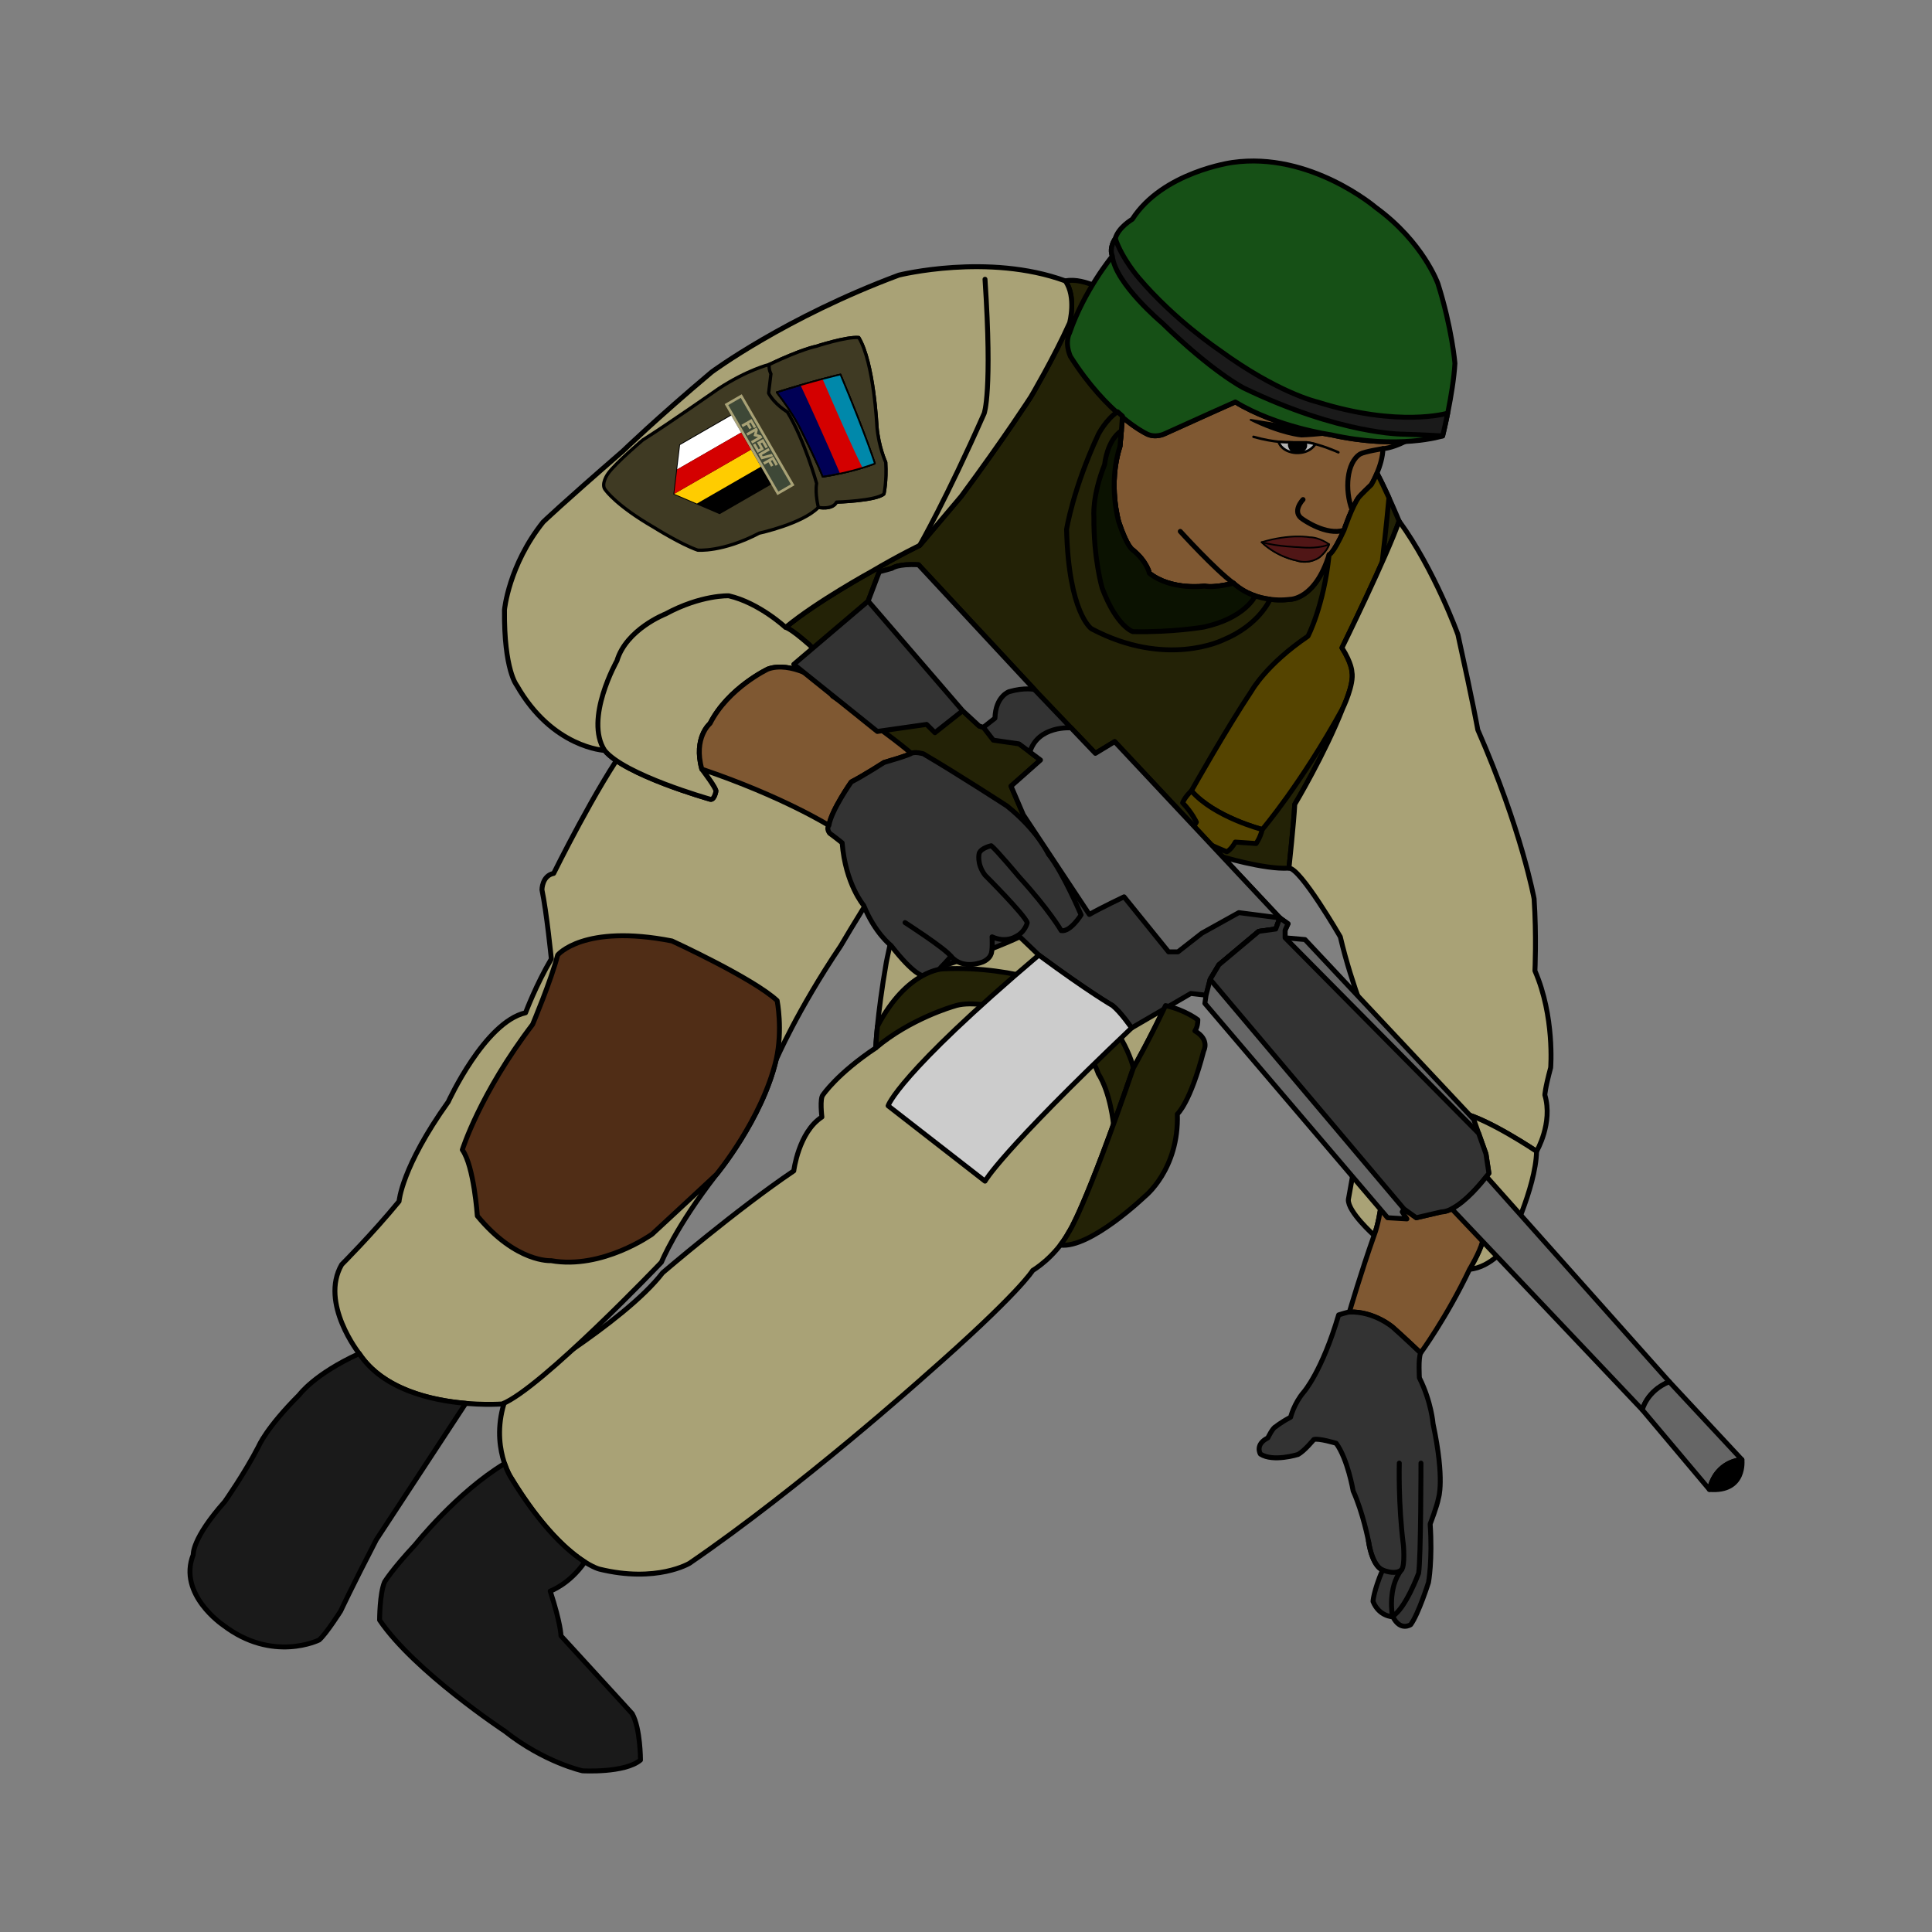 <svg:svg xmlns:dc="http://purl.org/dc/elements/1.1/" xmlns:ns1="http://sodipodi.sourceforge.net/DTD/sodipodi-0.dtd" xmlns:ns2="http://www.inkscape.org/namespaces/inkscape" xmlns:ns4="http://creativecommons.org/ns#" xmlns:rdf="http://www.w3.org/1999/02/22-rdf-syntax-ns#" xmlns:svg="http://www.w3.org/2000/svg" height="1178.249" id="svg12898" version="1.1" viewBox="-114.359 -96.684 1178.249 1178.249" width="1178.249" ns1:docname="soldier in action.svg" ns2:version="0.91 r13725">
  <svg:rect x="-114.359" y="-96.684" width="1178.249" height="1178.249" fill="#808080" stroke="none"/>
  <svg:defs id="defs12900" />
  <ns1:namedview bordercolor="#666666" borderopacity="1.0" fit-margin-bottom="0" fit-margin-left="0" fit-margin-right="0" fit-margin-top="0" id="base" pagecolor="#ffffff" showgrid="false" showguides="true" ns2:current-layer="layer1" ns2:cx="1123.8214" ns2:cy="684.8862" ns2:document-units="px" ns2:pageopacity="0.0" ns2:pageshadow="2" ns2:window-height="705" ns2:window-maximized="1" ns2:window-width="1366" ns2:window-x="-8" ns2:window-y="-8" ns2:zoom="0.35" />
  <svg:g id="layer1" transform="translate(-16.699,-63.541)" ns2:groupmode="layer" ns2:label="Layer 1">
    <svg:g id="g17566">
      <svg:path d="m 532.143,741.648 c 0,0 -7.857,13.571 -65.714,64.286 0,0 -75.714,67.857 -143.571,114.286 0,0 -20,12.143 -55,3.571 0,0 -23.571,-5.714 -54.286,-56.429 0,0 -14.286,-22.857 -0.714,-52.857 0,0 70,-40.714 93.571,-71.429 0,0 45,-38.571 80,-62.143 0,0 2.857,-23.571 17.143,-32.857 0,0 -1.429,-11.429 0.714,-13.571 0,0 8.571,-12.857 32.143,-28.571 0,0 0.714,-19.286 6.429,-52.143 0,0 12.143,-62.143 28.571,-92.857 0,0 140.714,42.143 174.286,27.857 C 635,545.934 593.571,618.076 593.571,618.076 c -30,87.143 -39.286,100 -39.286,100 -8.571,15.714 -22.143,23.571 -22.143,23.571 z" id="path17538" style="fill:#a9a276;fill-opacity:1;fill-rule:evenodd;stroke:#000000;stroke-width:3;stroke-linecap:round;stroke-linejoin:round;stroke-miterlimit:4;stroke-dasharray:none;stroke-opacity:1" ns1:nodetypes="cc" ns2:connector-curvature="0" />
      <svg:path d="m 305.714,736.648 c 0,0 -73.571,77.143 -97.143,86.429 0,0 -63.571,5 -87.143,-30.714 0,0 -24.286,-30.714 -10.714,-54.286 0,0 18.571,-18.571 35,-38.571 0,0 1.429,-20.714 30,-60.714 0,0 22.143,-48.571 47.143,-54.286 0,0 6.429,-17.143 15.714,-32.857 0,0 -2.857,-28.571 -5.714,-42.143 0,0 0,-8.571 7.143,-10 0,0 26.429,-53.571 45,-78.571 0,0 20.714,-25 66.429,-22.143 40,22.857 120,62.143 120,62.143 C 452.143,480.219 415,543.791 415,543.791 c -26.429,39.286 -39.286,69.286 -39.286,69.286 -8.571,36.429 -36.429,70 -36.429,70 -25,32.143 -33.571,53.571 -33.571,53.571 z" id="path17532" style="fill:#a9a276;fill-opacity:1;fill-rule:evenodd;stroke:#000000;stroke-width:3;stroke-linecap:round;stroke-linejoin:round;stroke-miterlimit:4;stroke-dasharray:none;stroke-opacity:1" ns1:nodetypes="cc" ns2:connector-curvature="0" />
      <svg:path d="m 645.714,488.791 c 0,0 27.857,8.571 42.705,7.482 0,0 3.03,-28.284 3.536,-38.891 0,0 18.183,-30.305 29.294,-58.589 0,0 7.071,-14.647 5.556,-22.223 0,0 0,-5.051 -6.061,-14.647 0,0 27.274,-55.558 34.85,-77.277 0,0 -7.071,-17.173 -13.479,-29.231 -1.736,4.167 -3.441,7.008 -3.441,7.008 -6.061,5.808 -7.576,7.576 -7.576,7.576 -4.041,5.303 -9.091,20.203 -9.091,20.203 -6.819,14.9 -9.091,14.9 -9.091,14.9 -8.586,27.779 -23.991,27.274 -23.991,27.274 0,0 -19.951,3.283 -34.345,-9.849 0,0 -11.364,3.03 -17.678,1.768 0,0 -20.203,2.778 -33.588,-7.829 0,0 -1.515,-7.324 -10.354,-14.395 0,0 -3.283,-1.768 -8.317,-16.852 0,0 -6.786,-22.857 0.714,-46.071 0,0 1.071,-10.714 1.515,-18.505 0,0 8.613,-33.982 13.664,-52.164 0,0 -6.566,-15.657 -19.698,-21.718 0,0 -16.668,-11.112 -28.789,-8.586 6.88,9.902 2.594,25.617 2.594,25.617 -9.643,21.429 -23.571,45 -23.571,45 0,0 -16.071,25 -42.5,60.714 l -25.357,30 c 0,0 -11.429,5.357 -29.643,16.071 0,0 -33.214,18.214 -52.143,33.929 -17.143,7.143 -30,49.286 -30,49.286 40,22.857 120,62.143 120,62.143 0,0 140.714,42.143 174.286,27.857 z" id="path17502" style="fill:#232206;fill-opacity:1;fill-rule:evenodd;stroke:#000000;stroke-width:3;stroke-linecap:round;stroke-linejoin:round;stroke-miterlimit:4;stroke-dasharray:none;stroke-opacity:1" ns1:nodetypes="cccccccccccccccccccccc" ns2:connector-curvature="0" />
      <svg:path d="m 688.924,332.376 c 0,0 -19.951,3.283 -34.345,-9.849 0,0 -11.364,3.03 -17.678,1.768 0,0 -20.203,2.778 -33.588,-7.829 0,0 -1.515,-7.324 -10.354,-14.395 0,0 -3.283,-1.768 -8.317,-16.852 0,0 -6.786,-22.857 0.714,-46.071 0,0 1.071,-10.714 1.489,-17.858 8.504,7.097 14.195,9.818 14.195,9.818 5.745,3.397 11.816,0.183 11.816,0.183 23.571,-10.714 42.857,-19.286 42.857,-19.286 25.357,15.357 58.214,20 58.214,20 18.326,4.107 33.786,4.721 45.331,4.128 -8.716,4.319 -13.514,4.319 -13.514,4.319 -0.253,10.607 -7.071,21.971 -7.071,21.971 -6.061,5.808 -7.576,7.576 -7.576,7.576 -4.041,5.303 -9.091,20.203 -9.091,20.203 -6.819,14.9 -9.091,14.9 -9.091,14.9 -8.586,27.779 -23.991,27.274 -23.991,27.274 z" id="path17393" style="fill:#7f5832;fill-opacity:1;fill-rule:evenodd;stroke:#000000;stroke-width:3;stroke-linecap:round;stroke-linejoin:round;stroke-miterlimit:4;stroke-dasharray:none;stroke-opacity:1" ns1:nodetypes="ccccccccccccc" ns2:connector-curvature="0" />
      <svg:path d="m 716.451,231.361 c 0,0 -29.799,-5.051 -51.77,-8.586 18.688,9.344 31.315,10.354 31.315,10.354 8.081,-0.253 20.456,-1.768 20.456,-1.768 z" id="path17405" style="fill:#000000;fill-rule:evenodd;stroke:#000000;stroke-width:1px;stroke-linecap:butt;stroke-linejoin:miter;stroke-opacity:1" ns2:connector-curvature="0" />
      <svg:path d="m 654.579,322.527 c -11.365,-8.379 -32.436,-31.593 -32.436,-31.593" id="path17395" style="fill:none;fill-rule:evenodd;stroke:#000000;stroke-width:3;stroke-linecap:round;stroke-linejoin:round;stroke-miterlimit:4;stroke-dasharray:none;stroke-opacity:1" ns1:nodetypes="cc" ns2:connector-curvature="0" />
      <svg:path d="m 697.005,271.514 c 0,0 -7.45,7.702 0,12.122 0,0 14.142,10.102 25.001,6.566 0,0 2.207,-6.51 4.87,-12.455 -4.498,-12.18 -3.351,-28.765 4.979,-34.012 2.778,-1.515 13.89,-3.283 13.89,-3.283" id="path17397" style="fill:none;fill-rule:evenodd;stroke:#000000;stroke-width:3;stroke-linecap:round;stroke-linejoin:round;stroke-miterlimit:4;stroke-dasharray:none;stroke-opacity:1" ns1:nodetypes="cccccc" ns2:connector-curvature="0" />
      <svg:path d="m 666.786,233.255 c 13.393,3.75 21.607,3.304 21.607,3.304 2.5,0.179 10.804,0.089 10.804,0.089 7.857,0.893 19.375,6.071 19.375,6.071" id="path17399" style="fill:none;fill-rule:evenodd;stroke:#000000;stroke-width:1.5;stroke-linecap:round;stroke-linejoin:round;stroke-miterlimit:4;stroke-dasharray:none;stroke-opacity:1" ns1:nodetypes="cccc" ns2:connector-curvature="0" />
      <svg:path d="m 704.473,237.685 c -1.827,-0.476 -3.632,-0.851 -5.277,-1.037 0,0 -8.304,0.089 -10.804,-0.089 0,0 -2.263,0.123 -6.351,-0.302 2.422,6.642 10.636,6.82 10.636,6.82 8.929,0.357 11.795,-5.391 11.795,-5.391 z" id="path17401" style="fill:#b3b3b3;fill-rule:evenodd;stroke:#000000;stroke-width:1.5;stroke-linecap:round;stroke-linejoin:round;stroke-miterlimit:4;stroke-dasharray:none;stroke-opacity:1" ns1:nodetypes="cccc" ns2:connector-curvature="0" />
      <svg:path d="m 699.196,236.648 c 0,0 -8.304,0.089 -10.804,-0.089 -1.786,2.054 0.982,5.268 0.982,5.268 3.304,2.321 7.411,0.714 7.411,0.714 0,0 3.894,-1.822 2.411,-5.893 z" id="path17403" style="fill:#000000;fill-rule:evenodd;stroke:none;stroke-width:1.5;stroke-linecap:round;stroke-linejoin:round;stroke-miterlimit:4;stroke-dasharray:none;stroke-opacity:1" ns1:nodetypes="ccccc" ns2:connector-curvature="0" />
      <svg:path d="m 712.915,298.788 c 0,0 -5.808,-4.293 -11.869,-4.293 0,0 -11.869,-2.273 -29.294,3.03 9.596,9.091 20.961,11.112 20.961,11.112 8.334,2.778 14.364,-1.946 14.364,-1.946 0,0 4.576,-3.61 5.839,-7.903 z" id="path17407" style="fill:#501616;fill-rule:evenodd;stroke:#000000;stroke-width:1px;stroke-linecap:round;stroke-linejoin:round;stroke-opacity:1" ns1:nodetypes="cccccc" ns2:connector-curvature="0" />
      <svg:path d="m 712.915,298.788 c -1.263,4.293 -5.839,7.903 -5.839,7.903 0,0 -6.03,4.724 -14.364,1.946 0,0 -11.364,-2.02 -20.961,-11.112 9.677,2.694 22.713,3.051 22.713,3.051 13.393,1.25 18.451,-1.788 18.451,-1.788 z" id="path17409" style="fill:#501616;fill-rule:evenodd;stroke:#000000;stroke-width:1px;stroke-linecap:round;stroke-linejoin:round;stroke-opacity:1" ns1:nodetypes="cccccc" ns2:connector-curvature="0" />
      <svg:path d="m 531.071,208.791 c 0,0 -16.071,25 -42.5,60.714 l -25.357,30 c 0,0 -11.429,5.357 -29.643,16.071 0,0 -33.214,18.214 -52.143,33.929 0,0 2.5,0 14.643,10.714 0,0 11.071,10.357 16.786,29.643 0,0 -1.429,2.143 -2.857,1.429 0,0 -4.643,-7.5 -7.5,-9.286 0,0 -17.857,-12.143 -31.786,-7.143 0,0 -24.286,11.429 -35.357,33.214 0,0 -10.357,8.571 -5,27.857 0,0 9.286,12.143 8.571,13.571 0,0 -1.071,6.071 -3.929,4.643 0,0 -51.786,-14.643 -63.929,-29.643 0,0 -31.786,-1.429 -53.571,-39.643 0,0 -7.857,-9.286 -7.5,-46.071 0,0 2.5,-27.143 23.571,-53.571 0,0 11.071,-10.714 48.571,-43.214 0,0 21.071,-20.357 54.238,-48.273 0,0 44.952,-33.335 114.147,-59.094 0,0 54.548,-13.637 101.52,3.536 6.88,9.902 2.594,25.617 2.594,25.617 -9.643,21.429 -23.571,45 -23.571,45 z" id="path17411" style="fill:#a9a276;fill-opacity:1;fill-rule:evenodd;stroke:#000000;stroke-width:3;stroke-linecap:round;stroke-linejoin:round;stroke-miterlimit:4;stroke-dasharray:none;stroke-opacity:1" ns1:nodetypes="cc" ns2:connector-curvature="0" />
      <svg:path d="m 381.429,349.505 c 0,0 2.5,0 14.643,10.714 0,0 11.071,10.357 16.786,29.643 0,0 -1.429,2.143 -2.857,1.429 0,0 -4.643,-7.5 -7.5,-9.286 0,0 -17.857,-12.143 -31.786,-7.143 0,0 -24.286,11.429 -35.357,33.214 0,0 -10.357,8.571 -5,27.857 0,0 9.286,12.143 8.571,13.571 0,0 -1.071,6.071 -3.929,4.643 0,0 -51.786,-14.643 -63.929,-29.643 -12.5,-19.286 7.5,-54.643 7.5,-54.643 5.714,-19.286 29.643,-28.571 29.643,-28.571 21.786,-11.786 38.571,-11.071 38.571,-11.071 18.571,4.286 34.643,19.286 34.643,19.286 z" id="path17413" style="fill:#a9a276;fill-opacity:1;fill-rule:evenodd;stroke:#000000;stroke-width:3;stroke-linecap:round;stroke-linejoin:round;stroke-miterlimit:4;stroke-dasharray:none;stroke-opacity:1" ns1:nodetypes="ccccccccccc" ns2:connector-curvature="0" />
      <svg:path d="m 503.056,137.164 c 4.546,68.69 -0.505,81.822 -0.505,81.822 -23.234,52.528 -39.337,80.519 -39.337,80.519" id="path17415" style="fill:none;fill-rule:evenodd;stroke:#000000;stroke-width:3;stroke-linecap:round;stroke-linejoin:round;stroke-miterlimit:4;stroke-dasharray:none;stroke-opacity:1" ns1:nodetypes="ccc" ns2:connector-curvature="0" />
      <svg:path d="m 426.071,172.719 c 9.286,15.357 11.071,54.286 11.071,54.286 1.071,12.5 5.357,21.786 5.357,21.786 0.714,11.429 -1.071,19.286 -1.071,19.286 -4.643,4.286 -28.929,5 -28.929,5 -2.5,5 -11.071,3.214 -11.071,3.214 -9.643,10 -36.071,15.714 -36.071,15.714 -22.5,11.786 -37.5,10.357 -37.5,10.357 -10.357,-3.571 -26.786,-13.929 -26.786,-13.929 -22.857,-13.214 -29.286,-22.5 -29.286,-22.5 -3.571,-3.571 1.429,-10.357 1.429,-10.357 4.643,-6.429 21.071,-20.357 21.071,-20.357 15.357,-9.643 46.429,-31.429 46.429,-31.429 17.5,-11.429 30.714,-14.643 30.714,-14.643 C 391.786,179.505 400,178.076 400,178.076 c 0,0 18.571,-6.071 26.071,-5.357 z" id="path17417" style="fill:#3f3a23;fill-opacity:1;fill-rule:evenodd;stroke:#000000;stroke-width:2;stroke-linecap:round;stroke-linejoin:round;stroke-miterlimit:4;stroke-dasharray:none;stroke-opacity:1" ns2:connector-curvature="0" />
      <svg:path d="m 401.429,276.291 c 0,0 8.571,1.786 11.071,-3.214 0,0 24.286,-0.714 28.929,-5 0,0 1.786,-7.857 1.071,-19.286 0,0 -4.286,-9.286 -5.357,-21.786 0,0 -1.786,-38.929 -11.071,-54.286 -7.5,-0.714 -26.071,5.357 -26.071,5.357 0,0 -8.214,1.429 -28.571,11.071 -0.357,3.214 1.071,5.714 1.071,5.714 l -1.429,11.786 c 3.571,6.786 11.429,11.429 11.429,11.429 10.357,16.786 17.857,43.571 17.857,43.571 -1.071,6.429 1.071,14.643 1.071,14.643 z" id="path17419" style="fill:#3f3a23;fill-opacity:1;fill-rule:evenodd;stroke:#000000;stroke-width:2;stroke-linecap:round;stroke-linejoin:round;stroke-miterlimit:4;stroke-dasharray:none;stroke-opacity:1" ns1:nodetypes="cccccccc" ns2:connector-curvature="0" />
      <svg:path d="m 435.881,249.543 c 0,0 -5.051,-16.162 -20.961,-54.296 0,0 -13.89,3.03 -38.891,10.859 10.859,13.89 15.152,23.739 15.152,23.739 10.354,20.708 12.879,27.779 12.879,27.779 19.698,-3.03 31.82,-8.081 31.82,-8.081 z" id="path17421" style="fill:none;fill-rule:evenodd;stroke:#000000;stroke-width:1px;stroke-linecap:round;stroke-linejoin:round;stroke-opacity:1" ns2:connector-curvature="0" />
      <svg:path d="m 435.881,249.543 c 0,0 -5.051,-16.162 -20.961,-54.296 0,0 -3.778,0.824 -10.94,2.724 -3.628,0.962 -8.124,2.2 -13.437,3.746 -4.31,1.254 -9.157,2.711 -14.514,4.389 10.859,13.89 15.152,23.739 15.152,23.739 10.354,20.708 12.879,27.779 12.879,27.779 3.821,-0.588 7.357,-1.252 10.574,-1.94 5.59,-1.196 10.219,-2.465 13.714,-3.537 4.865,-1.493 7.532,-2.604 7.532,-2.604 z" id="path17429" style="fill:#000055;fill-rule:evenodd;stroke:none;stroke-width:1px;stroke-linecap:round;stroke-linejoin:round;stroke-opacity:1" ns1:nodetypes="ccsscccssc" ns2:connector-curvature="0" />
      <svg:path d="m 435.881,249.543 c 0,0 -5.051,-16.162 -20.961,-54.296 0,0 -3.778,0.824 -10.94,2.724 -3.628,0.962 -8.124,2.2 -13.437,3.746 -4.31,1.254 -9.157,2.711 -14.514,4.389 10.859,13.89 15.152,23.739 15.152,23.739 10.354,20.708 12.879,27.779 12.879,27.779 3.821,-0.588 7.357,-1.252 10.574,-1.94 5.59,-1.196 10.219,-2.465 13.714,-3.537 4.865,-1.493 7.532,-2.604 7.532,-2.604 z" id="path17423" style="fill:none;fill-rule:evenodd;stroke:#000000;stroke-width:1px;stroke-linecap:round;stroke-linejoin:round;stroke-opacity:1" ns1:nodetypes="ccsscccssc" ns2:connector-curvature="0" />
      <svg:path d="m 414.635,255.685 c 5.59,-1.196 10.219,-2.465 13.714,-3.537 4.865,-1.493 7.532,-2.604 7.532,-2.604 0,0 -5.051,-16.162 -20.961,-54.296 0,0 -3.778,0.824 -10.94,2.724 -3.628,0.962 -8.124,2.2 -13.437,3.746 14.814,31.894 24.092,53.967 24.092,53.967 z" id="path17427" style="fill:#d40000;fill-rule:evenodd;stroke:none;stroke-width:1px;stroke-linecap:round;stroke-linejoin:round;stroke-opacity:1" ns1:nodetypes="csccsc" ns2:connector-curvature="0" />
      <svg:path d="m 428.349,252.148 c 4.865,-1.493 7.532,-2.604 7.532,-2.604 0,0 -5.051,-16.162 -20.961,-54.296 0,0 -3.778,0.824 -10.94,2.724 18.877,43.855 24.369,54.176 24.369,54.176 z" id="path17425" style="fill:#0088aa;fill-rule:evenodd;stroke:none;stroke-width:1px;stroke-linecap:round;stroke-linejoin:round;stroke-opacity:1" ns1:nodetypes="cccc" ns2:connector-curvature="0" />
      <svg:path d="m 435.881,249.543 c 0,0 -5.051,-16.162 -20.961,-54.296 0,0 -3.778,0.824 -10.94,2.724 -3.628,0.962 -8.124,2.2 -13.437,3.746 -4.31,1.254 -9.157,2.711 -14.514,4.389 10.859,13.89 15.152,23.739 15.152,23.739 10.354,20.708 12.879,27.779 12.879,27.779 3.821,-0.588 7.357,-1.252 10.574,-1.94 5.59,-1.196 10.219,-2.465 13.714,-3.537 4.865,-1.493 7.532,-2.604 7.532,-2.604 z" id="path17431" style="fill:none;fill-rule:evenodd;stroke:#000000;stroke-width:1px;stroke-linecap:round;stroke-linejoin:round;stroke-opacity:1" ns1:nodetypes="ccsscccssc" ns2:connector-curvature="0" />
      <svg:g id="g17487" transform="matrix(0.201,0.347,-0.347,0.2,666.626,36.762)">
        <svg:path d="m 0,917.362 0,90 60,45 60,-45 0,-90 -30,0 -30,0 -30,0 z" id="path17433" style="fill:#000000;fill-rule:evenodd;stroke:#000000;stroke-width:2.494px;stroke-linecap:butt;stroke-linejoin:miter;stroke-opacity:1" ns1:nodetypes="ccccccccc" ns2:connector-curvature="0" />
        <svg:path d="m 60,917.363 0,134.998 30,-22.5 0,-112.498 -30,0 z" id="rect17456" style="opacity:1;fill:#ffcc00;fill-opacity:1;fill-rule:evenodd;stroke:none;stroke-width:2;stroke-linecap:round;stroke-linejoin:round;stroke-miterlimit:4;stroke-dasharray:none;stroke-dashoffset:0;stroke-opacity:1" ns2:connector-curvature="0" />
        <svg:path d="m 140,887.362 -50,0 -30,0 -30,0 -50,0 0,30 50,0 30,0 30,0 50,0 z" id="path17441" style="fill:#a9a276;fill-opacity:1;fill-rule:evenodd;stroke:none;stroke-width:1px;stroke-linecap:butt;stroke-linejoin:miter;stroke-opacity:1" ns1:nodetypes="cccccccccc" ns2:connector-curvature="0" />
        <svg:path d="m 0,917.363 0,89.998 30,22.5 0,-112.498 -30,0 z" id="path17445" style="fill:#ffffff;fill-rule:evenodd;stroke:none;stroke-width:1px;stroke-linecap:butt;stroke-linejoin:miter;stroke-opacity:1" ns2:connector-curvature="0" />
        <svg:path d="m 30,917.363 0,112.498 30,22.5 0,-134.998 -30,0 z" id="rect17452" style="opacity:1;fill:#d40000;fill-opacity:1;fill-rule:evenodd;stroke:none;stroke-width:2;stroke-linecap:round;stroke-linejoin:round;stroke-miterlimit:4;stroke-dasharray:none;stroke-dashoffset:0;stroke-opacity:1" ns2:connector-curvature="0" />
        <svg:path d="m 0,917.362 0,90 60,45 60,-45 0,-90 -30,0 -30,0 -30,0 z" id="path17464" style="fill:none;fill-rule:evenodd;stroke:none;stroke-width:1px;stroke-linecap:butt;stroke-linejoin:miter;stroke-opacity:1" ns1:nodetypes="ccccccccc" ns2:connector-curvature="0" />
        <svg:path d="m 136,891.362 -46,0 -30,0 -30,0 -46,0 0,22 46,0 30,0 30,0 46,0 z" id="path17466" style="fill:#3e4837;fill-opacity:1;fill-rule:evenodd;stroke:none;stroke-width:1px;stroke-linecap:butt;stroke-linejoin:miter;stroke-opacity:1" ns1:nodetypes="ccccccccccc" ns2:connector-curvature="0" />
        <svg:g id="flowRoot17468" style="font-style:normal;font-weight:normal;font-size:40px;line-height:125%;font-family:sans-serif;letter-spacing:0px;word-spacing:0px;fill:#a9a276;fill-opacity:1;stroke:none;stroke-width:1px;stroke-linecap:butt;stroke-linejoin:miter;stroke-opacity:1" transform="matrix(0.559,0,0,0.559,42.173,399.878)">
          <svg:path d="m -39.648,914.591 0,-32 25.08,0 0,7.16 -17.92,0 0,4.92 14,0 0,7.16 -14,0 0,12.76 -7.16,0 z" id="path17477" style="font-style:normal;font-variant:normal;font-weight:normal;font-stretch:normal;font-family:'Red October';-inkscape-font-specification:'Red October';fill:#a9a276;fill-opacity:1" ns2:connector-curvature="0" />
          <svg:path d="m -12.773,882.551 7.2,0 8.8,8.32 8.84,-8.32 7.16,0 0,32 -7.16,0 0,-22.32 -8.84,8.92 -8.8,-8.92 0,22.32 -7.2,0 0,-32 z" id="path17479" style="font-style:normal;font-variant:normal;font-weight:normal;font-stretch:normal;font-family:'Red October';-inkscape-font-specification:'Red October';fill:#a9a276;fill-opacity:1" ns2:connector-curvature="0" />
          <svg:path d="m 48.606,914.551 -25.52,0 0,-7.12 18.44,0 0,-5.44 -18.44,0 0,-19.44 25.52,0 0,7.16 -18.36,0 0,5.24 18.36,0 0,19.6 z" id="path17481" style="font-style:normal;font-variant:normal;font-weight:normal;font-stretch:normal;font-family:'Red October';-inkscape-font-specification:'Red October';fill:#a9a276;fill-opacity:1" ns2:connector-curvature="0" />
          <svg:path d="m 69.152,914.551 -17.16,0 0,-32 7.16,0 0,24.84 4.48,0 6.48,-24.84 7.36,0 -8.32,32 z" id="path17483" style="font-style:normal;font-variant:normal;font-weight:normal;font-stretch:normal;font-family:'Red October';-inkscape-font-specification:'Red October';fill:#a9a276;fill-opacity:1" ns2:connector-curvature="0" />
          <svg:path d="m 78.32,914.591 0,-32 25.08,0 0,7.16 -17.92,0 0,4.92 14,0 0,7.16 -14,0 0,12.76 -7.16,0 z" id="path17485" style="font-style:normal;font-variant:normal;font-weight:normal;font-stretch:normal;font-family:'Red October';-inkscape-font-specification:'Red October';fill:#a9a276;fill-opacity:1" ns2:connector-curvature="0" />
        </svg:g>
      </svg:g>
      <svg:path d="m 789.643,188.434 c 0,0 -1.786,-21.429 -10.357,-48.571 0,0 -8.929,-25.357 -37.857,-46.429 0,0 -40,-34.286 -87.5,-27.5 0,0 -42.5,5.714 -61.071,34.643 0,0 -8.571,5 -10.357,11.786 0,0 -3.929,5.357 -1.786,10.714 0,0 -17.143,20.714 -26.071,46.786 0,0 -3.214,5.357 0.436,14.274 22.728,35.86 45.962,46.972 45.962,46.972 5.745,3.397 11.816,0.183 11.816,0.183 23.571,-10.714 42.857,-19.286 42.857,-19.286 25.357,15.357 58.214,20 58.214,20 41.429,9.286 68.214,0.714 68.214,0.714 0,0 6.429,-25.714 7.5,-44.286 z" id="path17389" style="fill:#165016;fill-rule:evenodd;stroke:#000000;stroke-width:3;stroke-linecap:round;stroke-linejoin:round;stroke-miterlimit:4;stroke-dasharray:none;stroke-opacity:1" ns1:nodetypes="ccccccccccccccc" ns2:connector-curvature="0" />
      <svg:path d="m 705.714,212.005 c 0,0 -23.929,-5.357 -60,-31.786 0,0 -27.143,-18.214 -48.929,-43.929 0,0 -10,-11.429 -14.286,-23.929 0,0 -3.929,5.357 -1.786,10.714 1.786,16.786 30.357,40.714 30.357,40.714 30.714,30 49.643,39.643 49.643,39.643 59.286,28.571 97.5,28.214 97.5,28.214 12.5,0.357 23.929,1.071 23.929,1.071 0,0 1.45,-5.801 3.088,-13.882 0,0 -29.516,8.882 -79.516,-6.832 z" id="path17391" style="fill:#1a1a1a;fill-rule:evenodd;stroke:#000000;stroke-width:3;stroke-linecap:round;stroke-linejoin:round;stroke-miterlimit:4;stroke-dasharray:none;stroke-opacity:1" ns1:nodetypes="ccccccccccc" ns2:connector-curvature="0" />
      <svg:path d="m 676.902,332.345 c -6.747,-0.851 -15.213,-3.332 -22.323,-9.818 0,0 -11.364,3.03 -17.678,1.768 0,0 -20.203,2.778 -33.588,-7.829 0,0 -1.515,-7.324 -10.354,-14.395 0,0 -3.283,-1.768 -8.317,-16.852 0,0 -6.786,-22.857 0.714,-46.071 0,0 1.071,-10.714 1.515,-18.505 -0.731,-0.647 -3.004,-2.667 -3.004,-2.667 -7.071,4.798 -11.617,13.637 -11.617,13.637 -15.657,33.588 -19.445,58.084 -19.445,58.084 1.263,51.265 15.152,60.609 15.152,60.609 45.709,24.244 80.307,6.819 80.307,6.819 22.092,-9.048 28.636,-24.779 28.636,-24.779 z" id="path17506" style="fill:#232206;fill-opacity:1;fill-rule:evenodd;stroke:#000000;stroke-width:3;stroke-linecap:round;stroke-linejoin:round;stroke-miterlimit:4;stroke-dasharray:none;stroke-opacity:1" ns1:nodetypes="cccccccc" ns2:connector-curvature="0" />
      <svg:path d="m 667.846,330.278 c -4.476,-1.528 -9.104,-3.953 -13.267,-7.751 0,0 -11.364,3.03 -17.678,1.768 0,0 -20.203,2.778 -33.588,-7.829 0,0 -1.515,-7.324 -10.354,-14.395 0,0 -3.283,-1.768 -8.317,-16.852 0,0 -6.786,-22.857 0.714,-46.071 0,0 0.44,-4.402 0.873,-9.615 -8.928,6.121 -10.191,20.515 -10.191,20.515 -7.829,19.698 -6.566,32.072 -6.566,32.072 -0.253,25.506 5.051,43.437 5.051,43.437 8.839,23.486 18.688,26.517 18.688,26.517 24.244,0.505 43.184,-2.778 43.184,-2.778 25.506,-5.556 31.45,-19.018 31.45,-19.018 z" id="path17508" style="fill:#0b1201;fill-opacity:1;fill-rule:evenodd;stroke:#000000;stroke-width:3;stroke-linecap:round;stroke-linejoin:round;stroke-miterlimit:4;stroke-dasharray:none;stroke-opacity:1" ns1:nodetypes="cccccccc" ns2:connector-curvature="0" />
      <svg:path d="m 628.929,449.148 c 0,0 21.071,-37.5 36.786,-61.071 0,0 8.929,-16.071 34.286,-33.214 0,0 9.643,-18.214 12.915,-49.76 0,0 2.273,0 9.091,-14.9 0,0 5.051,-14.9 9.091,-20.203 0,0 1.515,-1.768 7.576,-7.576 0,0 1.705,-2.841 3.441,-7.008 2.481,4.668 5.06,10.102 7.291,15.009 -1.549,17.295 -4.111,39.212 -4.111,39.212 -10.702,24.075 -24.551,52.287 -24.551,52.287 6.061,9.596 6.061,14.647 6.061,14.647 1.515,7.576 -5.556,22.223 -5.556,22.223 -25.535,46.426 -49.106,73.926 -49.106,73.926 0,0 -29.286,-7.5 -43.214,-23.571 z" id="path17510" style="fill:#554400;fill-opacity:1;fill-rule:evenodd;stroke:#000000;stroke-width:3;stroke-linecap:round;stroke-linejoin:round;stroke-miterlimit:4;stroke-dasharray:none;stroke-opacity:1" ns1:nodetypes="cccccccccc" ns2:connector-curvature="0" />
      <svg:path d="m 655.714,480.398 c 0,0 0.357,0 12.679,0.893 0,0 2.5,-3.393 3.75,-8.571 0,0 -29.286,-7.5 -43.214,-23.571 -4.286,4.107 -5.357,7.321 -5.357,7.321 5.714,5.893 8.393,11.786 8.393,11.786 -1.964,3.214 -3.571,6.071 -3.571,6.071 5.536,5.714 22.143,11.964 22.143,11.964 0,0 2.5,-1.071 5.179,-5.893 z" id="path17512" style="fill:#554400;fill-opacity:1;fill-rule:evenodd;stroke:#000000;stroke-width:3;stroke-linecap:round;stroke-linejoin:round;stroke-miterlimit:4;stroke-dasharray:none;stroke-opacity:1" ns1:nodetypes="cc" ns2:connector-curvature="0" />
      <svg:path d="m 458.104,426.32 c 0,0 -12.627,-11.364 -48.104,-35.029 0,0 -4.643,-7.5 -7.5,-9.286 0,0 -17.857,-12.143 -31.786,-7.143 0,0 -24.286,11.429 -35.357,33.214 0,0 -10.357,8.571 -5,27.857 49.208,16.651 77.492,34.328 77.492,34.328 1.515,-9.344 13.637,-26.517 13.637,-26.517 7.829,-4.041 19.951,-11.869 19.951,-11.869 15.657,-4.546 16.668,-5.556 16.668,-5.556 z" id="path17514" style="fill:#7f5832;fill-opacity:1;fill-rule:evenodd;stroke:#000000;stroke-width:3;stroke-linecap:round;stroke-linejoin:round;stroke-miterlimit:4;stroke-dasharray:none;stroke-opacity:1" ns1:nodetypes="ccccc" ns2:connector-curvature="0" />
      <svg:path d="M 682.857,526.648 582.143,419.148 570.357,426.291 555.531,410.752 533.214,387.362 462.5,311.291 c -12.857,-0.714 -16.071,2.143 -16.071,2.143 l -7.857,2.143 -6.786,17.857 -45.357,38.571 50.967,40.931 30.052,-4.293 5.051,5.051 16.92,-13.385 10.102,9.344 2.525,0.758 6.061,7.829 15.657,2.273 6.651,4.988 6.481,4.861 -17.968,15.93 7.5,17.5 -90.043,62.787 c 17.678,30.81 29.799,32.83 29.799,32.83 37.376,-11.112 58.084,-21.213 58.084,-21.213 10.607,10.102 11.617,11.112 11.617,11.112 30.81,22.728 44.952,30.81 44.952,30.81 5.051,4.041 11.617,13.637 11.617,13.637 l 36.117,-21.034 9.286,1.071 2.5,-9.643 5.357,-8.929 L 670,534.862 l 10.357,-1.429 z" id="path17548" style="fill:#333333;fill-rule:evenodd;stroke:#000000;stroke-width:3;stroke-linecap:round;stroke-linejoin:round;stroke-miterlimit:4;stroke-dasharray:none;stroke-opacity:1" ns1:nodetypes="ccccccccccccccccccccccccccccccccccc" ns2:connector-curvature="0" />
      <svg:path d="m 561.645,524.81 c 0,0 -6.566,10.607 -12.122,9.596 0,0 -7.071,-12.374 -25.506,-32.577 0,0 -14.142,-16.92 -17.173,-19.193 0,0 -6.061,1.263 -7.324,4.546 0,0 -1.768,6.313 3.536,13.385 0,0 24.496,24.496 25.759,29.042 0,0 -1.263,5.808 -7.324,8.586 0,0 -5.808,3.788 -14.142,0 0,0 0.505,8.839 -0.758,10.859 0,0 -0.758,2.525 -4.546,4.293 0,0 -12.122,5.556 -19.698,-3.283 0,0 -3.536,4.041 -6.061,6.566 0,0 -4.041,5.808 -11.112,5.303 0,0 -5.303,-0.253 -19.445,-18.435 0,0 -9.849,-7.576 -16.668,-24.496 0,0 -11.112,-12.879 -13.132,-38.133 0,0 -5.051,-4.041 -7.576,-5.808 0,0 -2.273,-2.778 -0.505,-4.798 1.515,-9.344 13.637,-26.517 13.637,-26.517 7.829,-4.041 19.951,-11.869 19.951,-11.869 15.657,-4.546 16.668,-5.556 16.668,-5.556 2.273,-1.263 7.324,0.253 7.324,0.253 20.708,12.122 51.013,31.82 51.013,31.82 18.688,14.9 25.254,29.294 25.254,29.294 9.091,11.364 19.951,37.123 19.951,37.123 z" id="path17516" style="fill:#333333;fill-opacity:1;fill-rule:evenodd;stroke:#000000;stroke-width:3;stroke-linecap:round;stroke-linejoin:round;stroke-miterlimit:4;stroke-dasharray:none;stroke-opacity:1" ns1:nodetypes="cccc" ns2:connector-curvature="0" />
      <svg:path d="m 482.348,550.064 c -4.134,-5.202 -28.062,-20.559 -28.062,-20.559" id="path17518" style="fill:#333333;fill-opacity:1;fill-rule:evenodd;stroke:#000000;stroke-width:3;stroke-linecap:round;stroke-linejoin:round;stroke-miterlimit:4;stroke-dasharray:none;stroke-opacity:1" ns1:nodetypes="cc" ns2:connector-curvature="0" />
      <svg:path d="m 839.437,669.009 c 0,0 10.102,-17.173 5.051,-34.345 0,0 0,-3.536 3.536,-16.668 0,0 2.525,-31.315 -9.596,-59.094 0,0 1.01,-21.213 -0.505,-43.942 0,0 -7.576,-41.921 -34.345,-103.036 0,0 -2.525,-14.647 -12.122,-58.084 0,0 -14.142,-39.396 -35.86,-69.195 -7.576,21.718 -34.85,77.277 -34.85,77.277 6.061,9.596 6.061,14.647 6.061,14.647 1.515,7.576 -5.556,22.223 -5.556,22.223 -11.112,28.284 -29.294,58.589 -29.294,58.589 -0.505,10.607 -3.536,38.891 -3.536,38.891 7.071,0 31.315,41.921 31.315,41.921 7.071,30.305 19.193,58.589 19.193,58.589 -1.01,26.769 -1.515,44.952 -1.515,44.952 31.315,-3.536 57.074,4.041 57.074,4.041 15.657,3.536 44.952,23.233 44.952,23.233 z" id="path17520" style="fill:#a9a276;fill-opacity:1;fill-rule:evenodd;stroke:#000000;stroke-width:3;stroke-linecap:round;stroke-linejoin:round;stroke-miterlimit:4;stroke-dasharray:none;stroke-opacity:1" ns1:nodetypes="cccccc" ns2:connector-curvature="0" />
      <svg:path d="m 798.571,740.934 c 0,0 6.071,-10 7.857,-16.786 0,0 7.143,-21.786 6.071,-28.214 0,0 -14.643,-13.214 -36.429,-13.929 0,0 -15.714,-2.5 -29.643,3.571 0,0 -1.429,22.5 -6.071,34.643 0,0 -16.071,-14.286 -15.714,-21.786 0,0 3.929,-21.786 7.857,-44.286 0,0 1.429,-11.429 4.911,-12.413 31.315,-3.536 57.074,4.041 57.074,4.041 15.657,3.536 44.952,23.233 44.952,23.233 -0.508,22.639 -17.651,57.281 -17.651,57.281 0,0 -10,13.571 -23.214,14.643 z" id="path17522" style="fill:#a9a276;fill-opacity:1;fill-rule:evenodd;stroke:#000000;stroke-width:3;stroke-linecap:round;stroke-linejoin:round;stroke-miterlimit:4;stroke-dasharray:none;stroke-opacity:1" ns1:nodetypes="ccc" ns2:connector-curvature="0" />
      <svg:path d="m 768.726,791.995 c 0,0 15.91,-21.718 29.845,-51.062 0,0 6.071,-10 7.857,-16.786 0,0 7.143,-21.786 6.071,-28.214 0,0 -14.643,-13.214 -36.429,-13.929 0,0 -15.714,-2.5 -29.643,3.571 0,0 -1.429,22.5 -6.071,34.643 -7.744,21.773 -15.068,46.775 -15.068,46.775 15.152,-0.505 26.517,9.344 26.517,9.344 6.566,5.808 16.92,15.657 16.92,15.657 z" id="path17524" style="fill:#7f5832;fill-opacity:1;fill-rule:evenodd;stroke:#000000;stroke-width:3;stroke-linecap:round;stroke-linejoin:round;stroke-miterlimit:4;stroke-dasharray:none;stroke-opacity:1" ns1:nodetypes="cccccc" ns2:connector-curvature="0" />
      <svg:path d="m 773.524,931.902 c 0,0 -6.061,19.193 -10.859,25.759 0,0 -6.313,4.293 -10.859,-4.798 0,0 -8.334,0 -12.122,-9.344 0,0 0.253,-6.061 5.808,-19.193 0,0 -6.061,-1.515 -8.586,-17.678 0,0 -3.283,-17.173 -9.344,-30.557 0,0 -3.283,-19.445 -10.354,-29.042 0,0 -10.859,-3.283 -13.637,-2.273 0,0 -5.808,7.071 -9.596,9.091 0,0 -15.152,4.798 -22.981,-0.253 0,0 -3.536,-5.808 4.546,-9.849 0,0 3.03,-6.313 4.798,-6.819 0,0 2.525,-2.273 9.091,-5.808 0,0 2.02,-8.334 8.081,-15.405 0,0 11.112,-12.627 21.213,-46.972 0,0 5.556,-1.768 6.566,-1.768 15.152,-0.505 26.517,9.344 26.517,9.344 6.566,5.808 16.92,15.657 16.92,15.657 -1.515,3.283 -0.758,15.152 -0.758,15.152 7.324,14.647 8.334,28.032 8.334,28.032 7.324,34.345 3.283,45.457 3.283,45.457 -0.758,4.546 -5.051,15.657 -5.051,15.657 1.515,21.971 -1.01,35.608 -1.01,35.608 z" id="path17526" style="fill:#333333;fill-opacity:1;fill-rule:evenodd;stroke:#000000;stroke-width:3;stroke-linecap:round;stroke-linejoin:round;stroke-miterlimit:4;stroke-dasharray:none;stroke-opacity:1" ns1:nodetypes="ccc" ns2:connector-curvature="0" />
      <svg:path d="m 736.906,906.648 c 2.525,16.162 8.586,17.678 8.586,17.678 8.793,3.394 11.65,-0.177 11.65,-0.177 2.143,-2.857 1.071,-15 1.071,-15 -3.214,-25 -2.5,-50 -2.5,-50" id="path17528" style="fill:none;fill-opacity:1;fill-rule:evenodd;stroke:#000000;stroke-width:3;stroke-linecap:round;stroke-linejoin:round;stroke-miterlimit:4;stroke-dasharray:none;stroke-opacity:1" ns1:nodetypes="cc" ns2:connector-curvature="0" />
      <svg:path d="m 757.143,924.148 c -8.872,11.037 -5.589,28.462 -5.589,28.462 8.089,-4.89 15.947,-26.319 15.947,-26.319 1.429,-9.643 1.429,-67.143 1.429,-67.143" id="path17530" style="fill:none;fill-opacity:1;fill-rule:evenodd;stroke:#000000;stroke-width:3;stroke-linecap:round;stroke-linejoin:round;stroke-miterlimit:4;stroke-dasharray:none;stroke-opacity:1" ns1:nodetypes="cc" ns2:connector-curvature="0" />
      <svg:path d="m 339.286,683.076 c 0,0 27.857,-33.571 36.429,-70 4.103,-18.313 0.568,-35.991 0.568,-35.991 -14.647,-13.637 -64.145,-36.365 -64.145,-36.365 -54.043,-10.607 -69.701,8.586 -69.701,8.586 -3.865,15.199 -15.294,42.342 -15.294,42.342 -32.143,42.143 -42.857,76.429 -42.857,76.429 7.138,10.024 9.159,40.329 9.159,40.329 23.739,28.789 44.952,27.274 44.952,27.274 31.315,5.556 61.619,-16.162 61.619,-16.162 0,0 26.769,-24.749 39.27,-36.44 z" id="path17536" style="fill:#502d16;fill-opacity:1;fill-rule:evenodd;stroke:#000000;stroke-width:3;stroke-linecap:round;stroke-linejoin:round;stroke-miterlimit:4;stroke-dasharray:none;stroke-opacity:1" ns1:nodetypes="cc" ns2:connector-curvature="0" />
      <svg:path d="m 581.418,652.52 c 3.61,-9.944 7.648,-21.356 12.153,-34.443 0,0 -7.143,-30.714 -36.786,-46.071 0,0 -33.214,-16.429 -79.286,-14.286 0,0 -21.786,0.357 -40.06,35.064 -0.841,8.544 -1.012,13.15 -1.012,13.15 21.071,-17.857 47.5,-25.357 47.5,-25.357 17.857,-6.429 56.071,10 56.071,10 25,7.5 32.143,31.071 32.143,31.071 7.5,11.786 9.275,30.872 9.275,30.872 z" id="path17540" style="fill:#232206;fill-opacity:1;fill-rule:evenodd;stroke:#000000;stroke-width:3;stroke-linecap:round;stroke-linejoin:round;stroke-miterlimit:4;stroke-dasharray:none;stroke-opacity:1" ns1:nodetypes="cccccc" ns2:connector-curvature="0" />
      <svg:path d="m 620.357,646.291 c 0,0 7.857,-6.786 16.071,-38.571 0,0 3.929,-6.786 -5.357,-12.143 0,0 1.786,-2.143 1.786,-6.786 0,0 -7.857,-6.071 -19.71,-8.657 -10.643,22.387 -19.576,37.943 -19.576,37.943 -30,87.143 -39.286,100 -39.286,100 -1.627,2.984 -3.435,5.684 -5.296,8.101 18.153,2.256 51.367,-29.53 51.367,-29.53 0,0 21.071,-16.429 20,-50.357 z" id="path17542" style="fill:#232206;fill-opacity:1;fill-rule:evenodd;stroke:#000000;stroke-width:3;stroke-linecap:round;stroke-linejoin:round;stroke-miterlimit:4;stroke-dasharray:none;stroke-opacity:1" ns1:nodetypes="cccc" ns2:connector-curvature="0" />
      <svg:path d="m 292.944,1040.24 c 0,0 0,-19.193 -5.051,-28.284 0,0 -4.041,-4.546 -43.437,-47.477 0,0 0,-7.071 -6.566,-27.274 0,0 11.617,-4.041 21.105,-17.759 -9.574,-6.057 -26.083,-20.148 -45.424,-52.084 0,0 -1.796,-2.874 -3.51,-7.922 -29.244,17.661 -54.498,49.48 -54.498,49.48 -14.142,15.152 -18.688,22.728 -18.688,22.728 -3.03,7.071 -3.03,23.233 -3.03,23.233 21.213,31.315 76.267,67.68 76.267,67.68 24.244,19.193 47.477,24.244 47.477,24.244 0,0 25.759,1.515 35.355,-6.566 z" id="path17544" style="fill:#1a1a1a;fill-opacity:1;fill-rule:evenodd;stroke:#000000;stroke-width:3;stroke-linecap:round;stroke-linejoin:round;stroke-miterlimit:4;stroke-dasharray:none;stroke-opacity:1" ns1:nodetypes="ccc" ns2:connector-curvature="0" />
      <svg:path d="m 110.107,949.327 c 0,0 6.566,-14.142 21.718,-43.437 0,0 19.193,-29.294 54.535,-83.186 -20.669,-1.781 -50.401,-8.325 -64.932,-30.342 -27.484,12.513 -36.576,25.14 -36.576,25.14 -20.203,20.203 -24.749,31.315 -24.749,31.315 -8.586,16.668 -20.708,33.84 -20.708,33.84 -20.203,22.728 -19.193,32.325 -19.193,32.325 -9.596,24.244 18.183,42.931 18.183,42.931 30.305,23.234 58.589,9.091 58.589,9.091 4.454,-3.928 13.132,-17.678 13.132,-17.678 z" id="path17546" style="fill:#1a1a1a;fill-opacity:1;fill-rule:evenodd;stroke:#000000;stroke-width:3;stroke-linecap:round;stroke-linejoin:round;stroke-miterlimit:4;stroke-dasharray:none;stroke-opacity:1" ns1:nodetypes="cc" ns2:connector-curvature="0" />
      <svg:path d="m 499.52,409.653 2.525,0.758 7.071,-5.556 c 0.37,-13.367 8.586,-16.162 8.586,-16.162 9.596,-2.778 15.511,-1.33 15.511,-1.33 L 462.5,311.291 c -12.857,-0.714 -16.071,2.143 -16.071,2.143 l -7.857,2.143 -6.786,17.857 57.633,66.875 z" id="path17550" style="fill:#666666;fill-rule:evenodd;stroke:#000000;stroke-width:3;stroke-linecap:round;stroke-linejoin:round;stroke-miterlimit:4;stroke-dasharray:none;stroke-opacity:1" ns1:nodetypes="ccccccccccc" ns2:connector-curvature="0" />
      <svg:path d="m 682.857,526.648 -100.714,-107.5 -11.786,7.143 -14.826,-15.539 c 0,0 -20.15,-1.604 -25.116,14.748 l 6.481,4.861 -17.968,15.93 7.5,17.5 40.267,60.767 c 6.876,-3.981 21.162,-10.767 21.162,-10.767 L 615,547.362 l 5.714,0 14.643,-11.429 22.5,-12.5 z" id="path17552" style="fill:#666666;fill-rule:evenodd;stroke:#000000;stroke-width:3;stroke-linecap:round;stroke-linejoin:round;stroke-miterlimit:4;stroke-dasharray:none;stroke-opacity:1" ns1:nodetypes="ccccccccc" ns2:connector-curvature="0" />
      <svg:path d="m 592.454,593.753 c 0,0 -6.566,-9.596 -11.617,-13.637 0,0 -14.142,-8.081 -44.952,-30.81 -86.368,73.236 -91.924,91.924 -91.924,91.924 l 59.094,45.962 c 0,0 9.091,-17.173 89.398,-93.439 z" id="path17554" style="fill:#cccccc;fill-rule:evenodd;stroke:#000000;stroke-width:3;stroke-linecap:round;stroke-linejoin:round;stroke-miterlimit:4;stroke-dasharray:none;stroke-opacity:1" ns1:nodetypes="ccc" ns2:connector-curvature="0" />
      <svg:path d="m 781.429,705.934 -15.357,3.571 -7.5,-5.357 -1.071,1.786 2.857,4.286 -11.786,-0.714 -111.429,-130.714 0.714,-5 2.5,-9.643 5.357,-8.929 L 670,534.862 l 10.357,-1.429 2.5,-6.786 5,3.571 -1.786,3.929 0,4.643 12.143,1.071 102.857,109.643 7.5,21.071 1.786,11.786 c 0,0 -16.786,23.214 -28.929,23.571 z" id="path17556" style="fill:#666666;fill-opacity:1;fill-rule:evenodd;stroke:#000000;stroke-width:3;stroke-linecap:round;stroke-linejoin:round;stroke-miterlimit:4;stroke-dasharray:none;stroke-opacity:1" ns1:nodetypes="cccccc" ns2:connector-curvature="0" />
      <svg:path d="m 758.571,704.148 -118.214,-140 5.357,-8.929 L 670,534.862 l 10.357,-1.429 2.5,-6.786 5,3.571 -1.786,3.929 0,4.643 118.029,119.225 4.471,12.561 1.786,11.786 c 0,0 -16.786,23.214 -28.929,23.571 l -15.357,3.571 -7.5,-5.357" id="path17558" style="fill:#333333;fill-opacity:1;fill-rule:evenodd;stroke:#000000;stroke-width:3;stroke-linecap:round;stroke-linejoin:round;stroke-miterlimit:4;stroke-dasharray:none;stroke-opacity:1" ns1:nodetypes="ccccccccccccccc" ns2:connector-curvature="0" />
      <svg:path d="M 903.929,826.648 787.734,704.091 c 8.558,-4.35 17.586,-15.213 21.1,-19.72 l 111.523,125.134 c -13.871,5.724 -16.429,17.143 -16.429,17.143 z" id="path17560" style="fill:#666666;fill-opacity:1;fill-rule:evenodd;stroke:#000000;stroke-width:3;stroke-linecap:round;stroke-linejoin:round;stroke-miterlimit:4;stroke-dasharray:none;stroke-opacity:1" ns1:nodetypes="cc" ns2:connector-curvature="0" />
      <svg:path d="m 944.821,875.219 -40.893,-48.571 c 0,0 2.557,-11.419 16.429,-17.143 l 44.304,47.565 c 0,0 -15.554,0.292 -19.839,18.149 z" id="path17562" style="fill:#666666;fill-opacity:1;fill-rule:evenodd;stroke:#000000;stroke-width:3;stroke-linecap:round;stroke-linejoin:round;stroke-miterlimit:4;stroke-dasharray:none;stroke-opacity:1" ns1:nodetypes="ccccc" ns2:connector-curvature="0" />
      <svg:path d="m 964.661,857.07 c 0,0 -15.554,0.292 -19.839,18.149 22.321,1.786 19.839,-18.149 19.839,-18.149 z" id="path17564" style="fill:#000000;fill-opacity:1;fill-rule:evenodd;stroke:#000000;stroke-width:3;stroke-linecap:round;stroke-linejoin:round;stroke-miterlimit:4;stroke-dasharray:none;stroke-opacity:1" ns1:nodetypes="ccc" ns2:connector-curvature="0" />
    </svg:g>
  </svg:g>
</svg:svg>